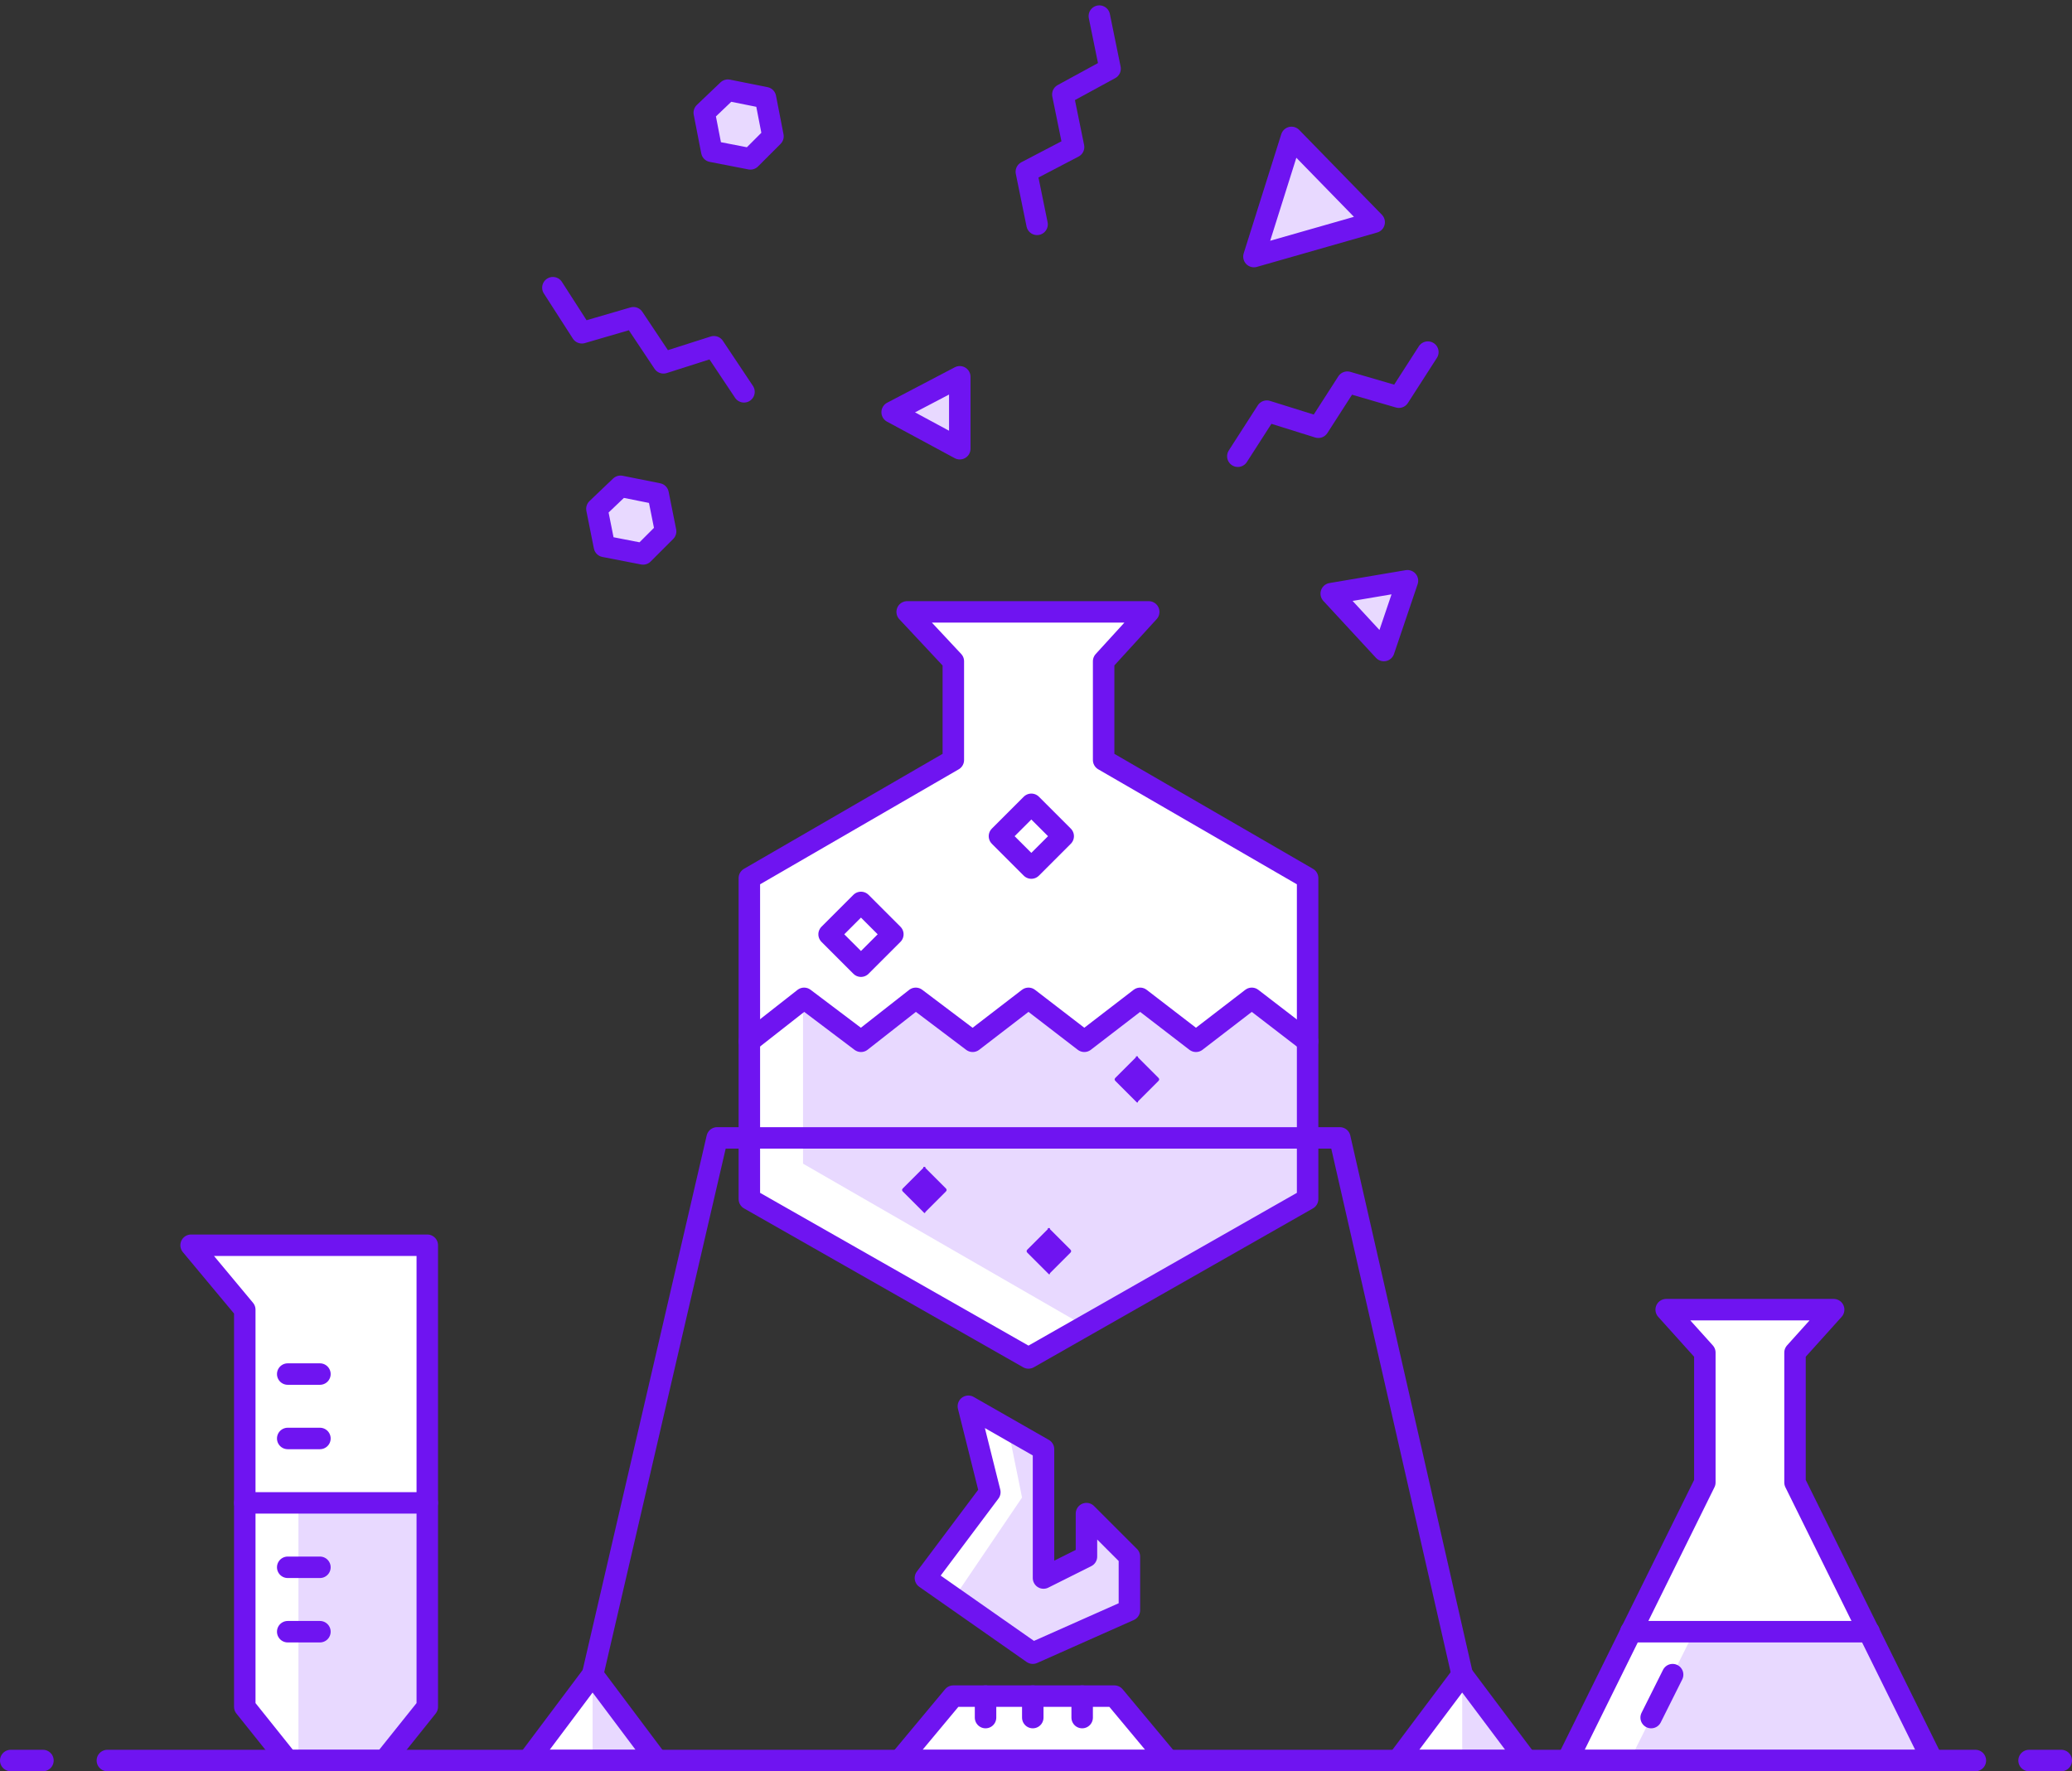 <?xml version="1.0" encoding="utf-8"?>
<!-- Generator: Adobe Illustrator 21.1.0, SVG Export Plug-In . SVG Version: 6.00 Build 0)  -->
<svg version="1.1" id="Illustrations" xmlns="http://www.w3.org/2000/svg" xmlns:xlink="http://www.w3.org/1999/xlink" x="0px"
	 y="0px" viewBox="0 0 193 165" style="enable-background:new 0 0 193 165;" xml:space="preserve">
<rect x="0" y="0" width="193" height="165" fill="#333333" stroke="none"/>
<style type="text/css">
	.st0{fill:#FFFFFF;}
	.st1{fill:#E8D9FF;}
	.st2{fill:none;stroke:#6f14f1;stroke-width:2;stroke-linejoin:round;stroke-miterlimit:10;}
	.st3{fill:none;stroke:#6f14f1;stroke-width:2;stroke-linecap:round;stroke-linejoin:round;stroke-miterlimit:10;}
	.st4{fill:#FFFFFF;stroke:#6f14f1;stroke-width:2;stroke-linecap:round;stroke-linejoin:round;stroke-miterlimit:10;}
	.st5{fill:#E8D9FF;stroke:#6f14f1;stroke-width:2;stroke-linejoin:round;stroke-miterlimit:10;}
	.st6{fill:#FFFFFF;stroke:#6f14f1;stroke-width:2;stroke-linejoin:round;stroke-miterlimit:10;}
	.st7{fill:#E8D9FF;stroke:#6f14f1;stroke-width:2;stroke-linecap:round;stroke-linejoin:round;stroke-miterlimit:10;}
	.st8{fill:none;stroke:#6f14f1;stroke-width:2;stroke-linecap:round;stroke-linejoin:round;}
	.st9{fill:#6f14f1;}
	.st10{fill:none;stroke:#6f14f1;stroke-width:2;stroke-linecap:round;stroke-miterlimit:10;}
	.st11{fill:#FFFFFF;stroke:#6f14f1;stroke-width:2;stroke-linecap:round;stroke-linejoin:round;}
</style>
<g id="New_Symbol_16_">
</g>
<g id="New_Symbol_17_">
	<g id="New_Symbol">
	</g>
</g>
<g id="New_Symbol_6_12_">
</g>
<g id="New_Symbol_6_14_">
</g>
<g id="New_Symbol_6_15_">
</g>
<g id="New_Symbol_6_17_">
</g>
<g id="New_Symbol_6_16_">
</g>
<g id="New_Symbol_18_">
</g>
<g id="New_Symbol_9">
</g>
<g id="New_Symbol_6_20_">
</g>
<g id="New_Symbol_6_19_">
</g>
<g id="New_Symbol_6_18_">
</g>
<g id="Layer_19">
</g>
<g>
	<g>
		<polygon class="st0" points="86.2,147 96.2,154 105.2,150 105.2,145 101.2,141 101.2,145 97.2,147 97.2,135 90.2,131 92.2,139
			"/>
	</g>
	<polygon class="st0" points="35.8,164 26.8,164 22.8,159 22.8,122 17.8,116 39.8,116 39.8,159 	"/>
	<polygon class="st0" points="49.2,164 55.2,156 61.2,164 	"/>
	<polygon class="st0" points="142.2,164 136.2,156 130.2,164 	"/>
	<polygon class="st0" points="180,164 167.2,138.1 167.2,126 170.8,122 155.2,122 158.8,126 158.8,138.1 146,164 	"/>
	<polygon class="st0" points="102.8,70.8 102.8,61.6 107,57 84.5,57 88.8,61.6 88.8,70.8 69.8,81.8 69.8,111.7 95.8,126.5
		121.8,111.7 121.8,81.8 	"/>
	<g>
		<polygon class="st1" points="88.9,148.8 96.2,154 105.2,150 105.2,145 101.2,141 101.2,145 97.2,147 97.2,135 93.9,133.1
			95.2,139.5 		"/>
	</g>
	<polygon class="st1" points="136.2,164 142.2,164 136.2,156 	"/>
	<polygon class="st1" points="55.2,164 61.2,164 55.2,156 	"/>
	<polygon class="st1" points="157.8,152 151.8,164 180,164 174.1,152 	"/>
	<polygon class="st1" points="27.8,140 27.8,164 35.8,164 39.8,159 39.8,140 	"/>
	<polygon class="st1" points="121.8,111.7 121.8,97 116.6,93 111.4,97 106.2,93 101,97 95.8,93 90.6,97 85.3,93 80.2,97 74.9,93
		74.8,93.2 74.8,108.4 101,123.5 	"/>
	<polygon class="st7" points="128,20.7 120.3,12.8 116.8,23.9 	"/>
	<polygon class="st7" points="128.9,60.6 131.1,54.1 124,55.3 	"/>
	<polygon class="st7" points="89.4,41.8 89.4,35.1 83.1,38.4 	"/>
	<polyline class="st3" points="51.5,26.8 54.2,31 59,29.6 61.8,33.8 66.5,32.3 69.3,36.5 	"/>
	<polyline class="st3" points="133,32.8 130.3,37 125.5,35.6 122.8,39.8 118,38.3 115.3,42.5 	"/>
	<polyline class="st3" points="102.4,1.5 103.4,6.4 99,8.8 100,13.7 95.6,16 96.6,20.9 	"/>
	<polygon class="st5" points="69.9,14.8 66.3,14.1 65.6,10.5 67.8,8.4 71.3,9.1 72,12.7 	"/>
	<polygon class="st5" points="59.9,51.6 56.3,50.9 55.6,47.4 57.8,45.3 61.3,46 62,49.5 	"/>
	<polygon class="st2" points="35.8,164 26.8,164 22.8,159 22.8,122 17.8,116 39.8,116 39.8,159 	"/>
	<line class="st3" x1="26.8" y1="128" x2="29.8" y2="128"/>
	<line class="st3" x1="26.8" y1="134" x2="29.8" y2="134"/>
	<line class="st3" x1="26.8" y1="146" x2="29.8" y2="146"/>
	<line class="st3" x1="26.8" y1="152" x2="29.8" y2="152"/>
	<g>
		<polygon class="st3" points="86.2,147 96.2,154 105.2,150 105.2,145 101.2,141 101.2,145 97.2,147 97.2,135 90.2,131 92.2,139
			"/>
	</g>
	<polygon class="st4" points="108.8,164 83.8,164 88.8,158 103.8,158 	"/>
	<g>
		<polygon class="st2" points="102.8,70.8 102.8,61.6 107,57 84.5,57 88.8,61.6 88.8,70.8 69.8,81.8 69.8,111.7 95.8,126.5
			121.8,111.7 121.8,81.8 		"/>
		<polyline class="st3" points="69.8,97 74.9,93 80.2,97 85.3,93 90.6,97 95.8,93 101,97 106.2,93 111.4,97 116.6,93 121.8,97 		"/>
	</g>
	<polygon class="st3" points="49.2,164 55.2,156 61.2,164 	"/>
	<polyline class="st3" points="136.2,156 124.8,106 66.8,106 55.2,156 	"/>
	<polygon class="st3" points="142.2,164 136.2,156 130.2,164 	"/>
	<line class="st3" x1="153.8" y1="160" x2="155.8" y2="156"/>
	<polygon class="st2" points="180,164 167.2,138.1 167.2,126 170.8,122 155.2,122 158.8,126 158.8,138.1 146,164 	"/>
	<g>
		<line class="st3" x1="10" y1="164" x2="184" y2="164"/>
		<line class="st3" x1="189" y1="164" x2="192" y2="164"/>
		<line class="st3" x1="1" y1="164" x2="4" y2="164"/>
	</g>
	<line class="st3" x1="174.1" y1="152" x2="151.9" y2="152"/>
	<rect x="94" y="75.8" transform="matrix(0.707 -0.707 0.707 0.707 -26.953 90.762)" class="st3" width="4.2" height="4.2"/>
	<rect x="78.1" y="84.9" transform="matrix(0.707 -0.707 0.707 0.707 -38.014 82.227)" class="st3" width="4.2" height="4.2"/>
	<g>
		<path class="st9" d="M97.7,114.4c-0.1,0-0.1,0-0.1,0.1l-1.9,1.9c-0.1,0.1-0.1,0.2,0,0.3l1.9,1.9c0,0,0.1,0.1,0.1,0.1
			c0.1,0,0.1,0,0.1-0.1l1.9-1.9c0.1-0.1,0.1-0.2,0-0.3l-1.9-1.9C97.8,114.4,97.8,114.4,97.7,114.4L97.7,114.4z"/>
	</g>
	<g>
		<path class="st9" d="M105.9,98.4c-0.1,0-0.1,0-0.1,0.1l-1.9,1.9c-0.1,0.1-0.1,0.2,0,0.3l1.9,1.9c0,0,0.1,0.1,0.1,0.1
			c0.1,0,0.1,0,0.1-0.1l1.9-1.9c0.1-0.1,0.1-0.2,0-0.3l-1.9-1.9C106,98.4,106,98.4,105.9,98.4L105.9,98.4z"/>
	</g>
	<g>
		<path class="st9" d="M86.1,108.7c-0.1,0-0.1,0-0.1,0.1l-1.9,1.9c-0.1,0.1-0.1,0.2,0,0.3l1.9,1.9c0,0,0.1,0.1,0.1,0.1
			s0.1,0,0.1-0.1l1.9-1.9c0.1-0.1,0.1-0.2,0-0.3l-1.9-1.9C86.2,108.7,86.2,108.7,86.1,108.7L86.1,108.7z"/>
	</g>
	<line class="st3" x1="96.2" y1="158" x2="96.2" y2="160"/>
	<line class="st3" x1="91.8" y1="158" x2="91.8" y2="160"/>
	<line class="st3" x1="100.8" y1="158" x2="100.8" y2="160"/>
	<line class="st3" x1="22.8" y1="140" x2="39.8" y2="140"/>
</g>
</svg>

